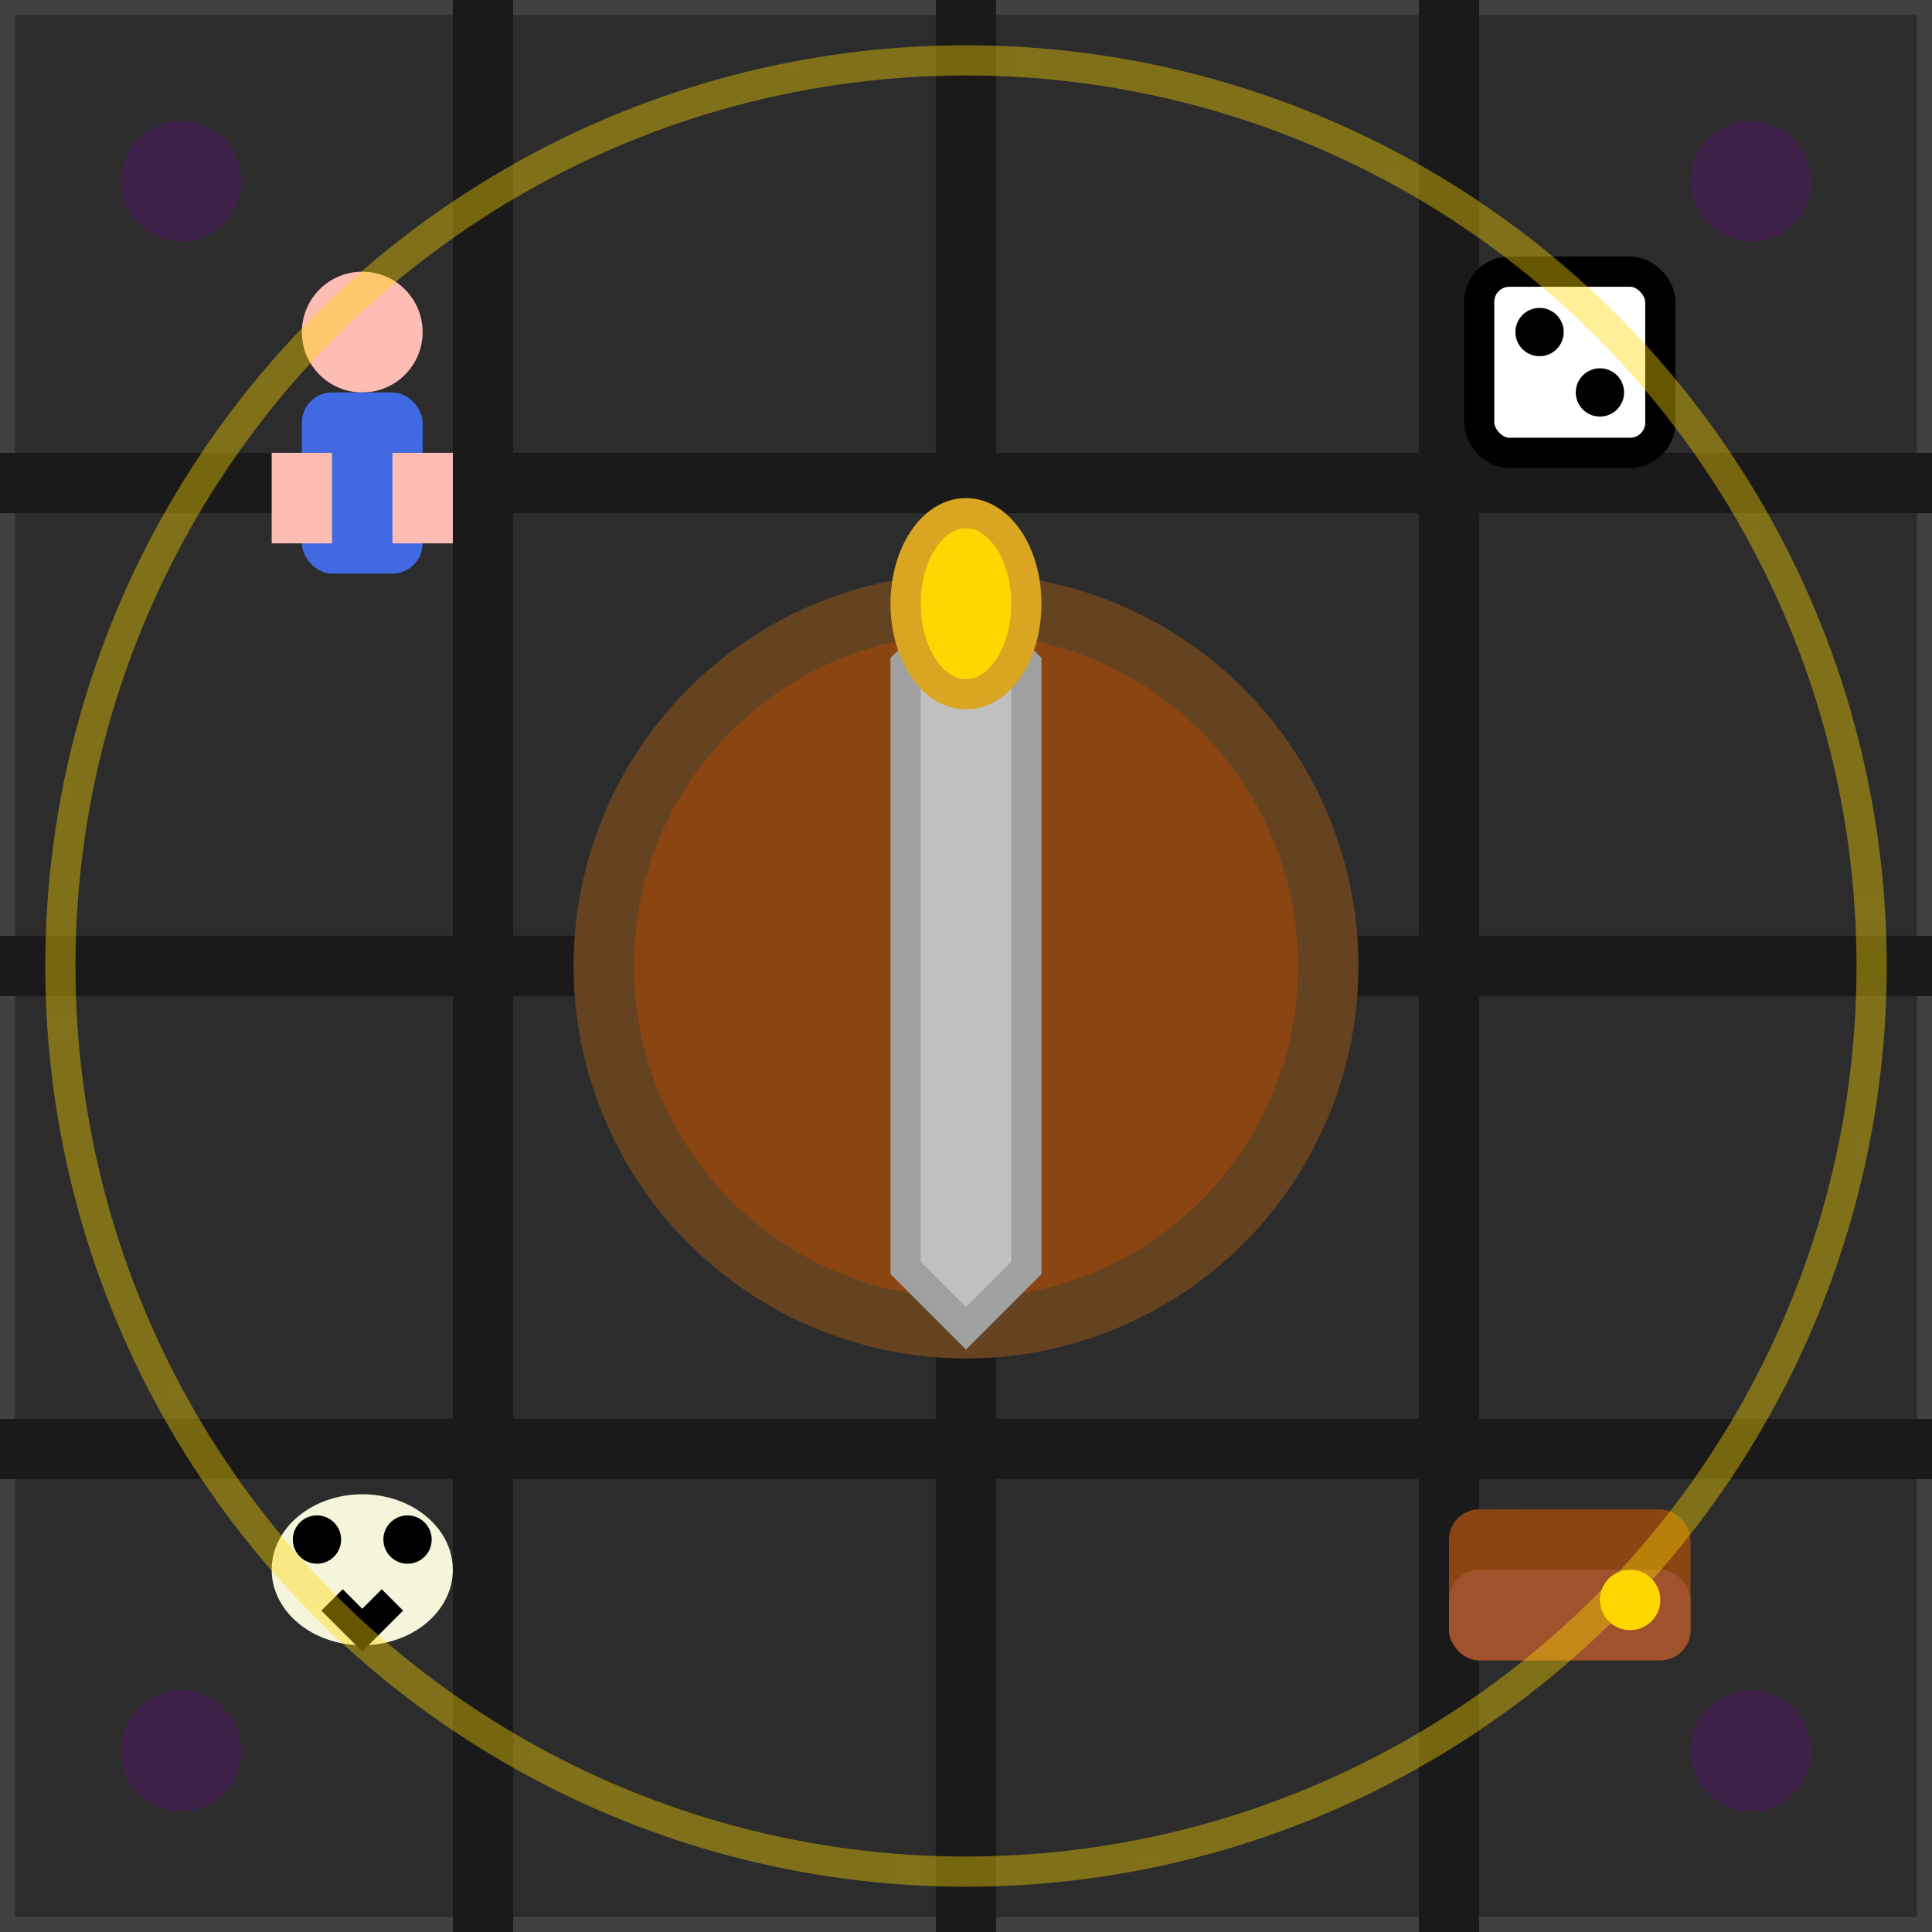 <svg viewBox="0 0 64 64" xmlns="http://www.w3.org/2000/svg">
    <!-- Background - dungeon stone -->
    <rect width="64" height="64" fill="#2c2c2c" stroke="#4a4a4a" stroke-width="1"/>

    <!-- Stone texture pattern -->
    <defs>
        <pattern id="stoneTexture" patternUnits="userSpaceOnUse" width="8" height="8">
            <rect width="8" height="8" fill="#2c2c2c"/>
            <circle cx="2" cy="2" r="0.5" fill="#3a3a3a"/>
            <circle cx="6" cy="6" r="0.5" fill="#3a3a3a"/>
        </pattern>
    </defs>
    <rect width="64" height="64" fill="url(#stoneTexture)" opacity="0.3"/>

    <!-- Dungeon walls/grid -->
    <g stroke="#1a1a1a" stroke-width="2" fill="none">
        <line x1="0" y1="16" x2="64" y2="16"/>
        <line x1="0" y1="32" x2="64" y2="32"/>
        <line x1="0" y1="48" x2="64" y2="48"/>
        <line x1="16" y1="0" x2="16" y2="64"/>
        <line x1="32" y1="0" x2="32" y2="64"/>
        <line x1="48" y1="0" x2="48" y2="64"/>
    </g>

    <!-- Central shield with sword -->
    <circle cx="32" cy="32" r="12" fill="#8B4513" stroke="#654321" stroke-width="2"/>
    <path d="M32 20 L34 22 L34 42 L32 44 L30 42 L30 22 Z" fill="#C0C0C0" stroke="#A0A0A0" stroke-width="1"/>
    <ellipse cx="32" cy="20" rx="2" ry="3" fill="#FFD700" stroke="#DAA520" stroke-width="1"/>

    <!-- Hero figure (simplified) -->
    <g transform="translate(8, 8)">
        <circle cx="4" cy="3" r="2" fill="#FDBCB4"/>
        <rect x="2" y="5" width="4" height="6" rx="1" fill="#4169E1"/>
        <rect x="1" y="7" width="2" height="3" fill="#FDBCB4"/>
        <rect x="5" y="7" width="2" height="3" fill="#FDBCB4"/>
    </g>

    <!-- Treasure chest -->
    <g transform="translate(48, 48)">
        <rect x="0" y="2" width="8" height="5" rx="1" fill="#8B4513"/>
        <rect x="0" y="4" width="8" height="3" rx="1" fill="#A0522D"/>
        <circle cx="6" cy="5" r="1" fill="#FFD700"/>
    </g>

    <!-- Dice -->
    <g transform="translate(48, 8)">
        <rect x="1" y="1" width="6" height="6" rx="1" fill="#FFFFFF" stroke="#000" stroke-width="1"/>
        <circle cx="3" cy="3" r="0.8" fill="#000"/>
        <circle cx="5" cy="5" r="0.8" fill="#000"/>
    </g>

    <!-- Skull (danger/monster) -->
    <g transform="translate(8, 48)">
        <ellipse cx="4" cy="4" rx="3" ry="2.5" fill="#F5F5DC"/>
        <circle cx="2.5" cy="3" r="0.8" fill="#000"/>
        <circle cx="5.5" cy="3" r="0.8" fill="#000"/>
        <path d="M3 5 L4 6 L5 5" fill="none" stroke="#000" stroke-width="1"/>
    </g>

    <!-- Magical glow effect -->
    <circle cx="32" cy="32" r="30" fill="none" stroke="#FFD700" stroke-width="1" opacity="0.4">
        <animate attributeName="opacity" values="0.2;0.6;0.2" dur="3s" repeatCount="indefinite"/>
    </circle>

    <!-- Corner decorative elements -->
    <circle cx="6" cy="6" r="2" fill="#4a1a5c" opacity="0.6"/>
    <circle cx="58" cy="6" r="2" fill="#4a1a5c" opacity="0.6"/>
    <circle cx="6" cy="58" r="2" fill="#4a1a5c" opacity="0.6"/>
    <circle cx="58" cy="58" r="2" fill="#4a1a5c" opacity="0.6"/>
</svg>